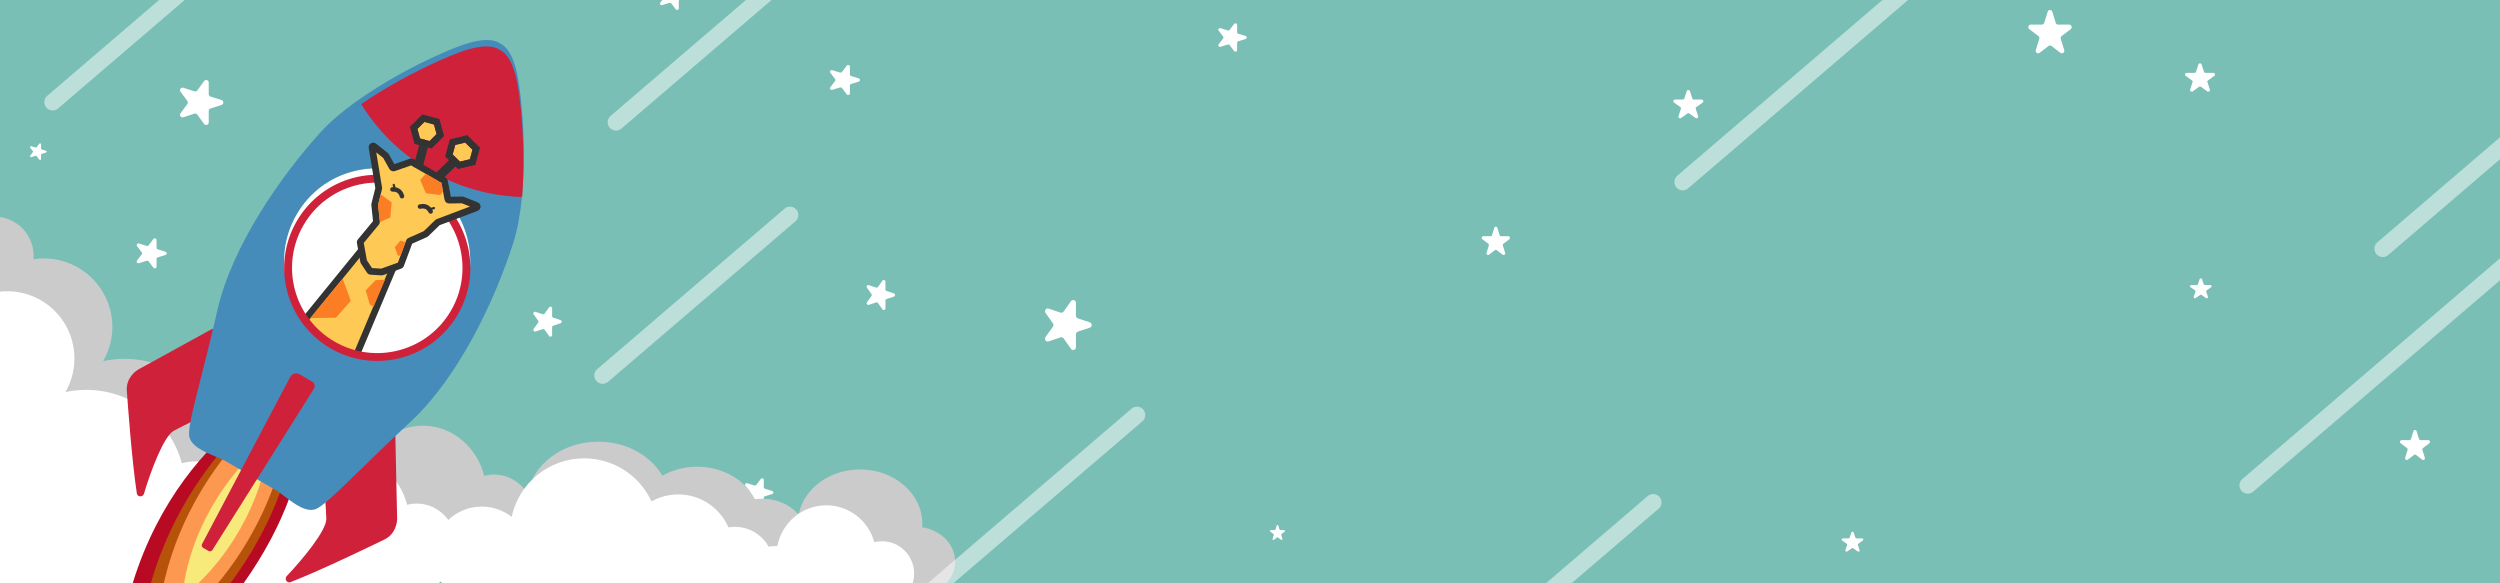 <svg width="1500" height="350" viewBox="0 0 1500 350" fill="none" xmlns="http://www.w3.org/2000/svg">
<g clip-path="url(#clip0_11361_1272)">
<rect width="1500" height="350" fill="#79BFB5"/>
<path d="M463.303 294.585C464.232 294.871 464.232 296.129 463.303 296.415L458.963 297.754C458.547 297.883 458.265 298.253 458.266 298.671L458.276 303.035C458.278 303.968 457.029 304.357 456.457 303.6L453.784 300.065C453.528 299.726 453.072 299.584 452.657 299.714L448.322 301.072C447.395 301.362 446.623 300.345 447.198 299.591L449.887 296.067C450.144 295.729 450.144 295.271 449.887 294.933L447.198 291.409C446.623 290.655 447.395 289.638 448.322 289.928L452.657 291.286C453.072 291.416 453.528 291.274 453.784 290.935L456.457 287.4C457.029 286.643 458.278 287.032 458.276 287.965L458.266 292.329C458.265 292.747 458.547 293.117 458.963 293.246L463.303 294.585Z" fill="white"/>
<path d="M747.303 21.585C748.232 21.872 748.232 23.128 747.303 23.415L742.963 24.754C742.547 24.883 742.265 25.253 742.266 25.671L742.276 30.035C742.278 30.968 741.029 31.357 740.457 30.6L737.784 27.065C737.528 26.726 737.072 26.584 736.657 26.714L732.322 28.072C731.395 28.362 730.623 27.345 731.198 26.591L733.887 23.067C734.144 22.729 734.144 22.271 733.887 21.933L731.198 18.409C730.623 17.655 731.395 16.638 732.322 16.928L736.657 18.286C737.072 18.416 737.528 18.274 737.784 17.935L740.457 14.4C741.029 13.643 742.278 14.032 742.276 14.965L742.266 19.329C742.265 19.747 742.547 20.117 742.963 20.246L747.303 21.585Z" fill="white"/>
<path d="M412.303 -3.415C413.232 -3.129 413.232 -1.871 412.303 -1.585L407.963 -0.246C407.547 -0.117 407.265 0.253 407.266 0.671L407.276 5.035C407.278 5.968 406.029 6.357 405.457 5.6L402.784 2.065C402.528 1.726 402.072 1.584 401.657 1.714L397.322 3.072C396.395 3.362 395.623 2.345 396.198 1.591L398.887 -1.933C399.144 -2.271 399.144 -2.729 398.887 -3.067L396.198 -6.591C395.623 -7.345 396.395 -8.362 397.322 -8.072L401.657 -6.714C402.072 -6.584 402.528 -6.726 402.784 -7.065L405.457 -10.6C406.029 -11.357 407.278 -10.968 407.276 -10.035L407.266 -5.671C407.265 -5.253 407.547 -4.883 407.963 -4.754L412.303 -3.415Z" fill="white"/>
<path d="M515.262 47.031C516.246 47.334 516.246 48.666 515.262 48.969L510.666 50.387C510.226 50.523 509.928 50.915 509.929 51.358L509.939 55.978C509.942 56.966 508.618 57.377 508.013 56.577L505.183 52.833C504.912 52.474 504.429 52.325 503.99 52.462L499.4 53.899C498.418 54.207 497.6 53.13 498.209 52.332L501.057 48.6C501.329 48.243 501.329 47.757 501.057 47.4L498.209 43.668C497.6 42.87 498.418 41.793 499.4 42.101L503.99 43.538C504.429 43.675 504.912 43.526 505.183 43.167L508.013 39.423C508.618 38.623 509.942 39.034 509.939 40.022L509.929 44.642C509.928 45.085 510.226 45.477 510.666 45.613L515.262 47.031Z" fill="white"/>
<path d="M653.853 193.385C655.382 193.891 655.382 196.109 653.853 196.615L646.703 198.978C646.018 199.205 645.554 199.859 645.556 200.597L645.572 208.296C645.576 209.944 643.518 210.629 642.576 209.294L638.174 203.055C637.752 202.457 637.001 202.208 636.317 202.437L629.178 204.832C627.65 205.345 626.378 203.55 627.326 202.22L631.755 196C632.179 195.404 632.179 194.596 631.755 194L627.326 187.78C626.378 186.45 627.65 184.655 629.178 185.168L636.317 187.563C637.001 187.792 637.752 187.543 638.174 186.945L642.576 180.706C643.518 179.371 645.576 180.056 645.572 181.704L645.556 189.403C645.554 190.141 646.018 190.795 646.703 191.022L653.853 193.385Z" fill="white"/>
<path d="M536.303 176.031C537.232 176.335 537.232 177.665 536.303 177.969L531.963 179.387C531.547 179.523 531.265 179.915 531.266 180.358L531.276 184.978C531.278 185.966 530.029 186.378 529.457 185.577L526.784 181.833C526.528 181.474 526.072 181.325 525.657 181.462L521.322 182.899C520.395 183.207 519.623 182.13 520.198 181.332L522.887 177.6C523.144 177.243 523.144 176.757 522.887 176.4L520.198 172.668C519.623 171.87 520.395 170.793 521.322 171.101L525.657 172.538C526.072 172.675 526.528 172.526 526.784 172.167L529.457 168.423C530.029 167.622 531.278 168.034 531.276 169.022L531.266 173.642C531.265 174.085 531.547 174.477 531.963 174.613L536.303 176.031Z" fill="white"/>
<path d="M336.303 192.031C337.232 192.335 337.232 193.665 336.303 193.969L331.963 195.387C331.547 195.523 331.265 195.915 331.266 196.358L331.276 200.978C331.278 201.966 330.029 202.378 329.457 201.577L326.784 197.833C326.528 197.474 326.072 197.325 325.657 197.462L321.322 198.899C320.395 199.207 319.623 198.13 320.198 197.332L322.887 193.6C323.144 193.243 323.144 192.757 322.887 192.4L320.198 188.668C319.623 187.87 320.395 186.793 321.322 187.101L325.657 188.538C326.072 188.675 326.528 188.526 326.784 188.167L329.457 184.423C330.029 183.622 331.278 184.034 331.276 185.022L331.266 189.642C331.265 190.085 331.547 190.477 331.963 190.613L336.303 192.031Z" fill="white"/>
<path d="M82.303 271.031C83.232 271.335 83.232 272.665 82.303 272.969L77.963 274.387C77.547 274.523 77.265 274.915 77.266 275.358L77.276 279.978C77.278 280.966 76.028 281.378 75.457 280.577L72.784 276.833C72.528 276.474 72.072 276.325 71.657 276.462L67.322 277.899C66.395 278.207 65.623 277.13 66.198 276.332L68.887 272.6C69.144 272.243 69.144 271.757 68.887 271.4L66.198 267.668C65.623 266.87 66.395 265.793 67.322 266.101L71.657 267.538C72.072 267.675 72.528 267.526 72.784 267.167L75.457 263.423C76.028 262.622 77.278 263.034 77.276 264.022L77.266 268.642C77.265 269.085 77.547 269.477 77.963 269.613L82.303 271.031Z" fill="white"/>
<path d="M99.263 151.031C100.246 151.335 100.246 152.665 99.263 152.969L94.666 154.387C94.226 154.523 93.928 154.915 93.929 155.358L93.939 159.978C93.942 160.966 92.618 161.378 92.013 160.577L89.183 156.833C88.912 156.474 88.429 156.325 87.99 156.462L83.4 157.899C82.418 158.207 81.6 157.13 82.21 156.332L85.056 152.6C85.329 152.243 85.329 151.757 85.056 151.4L82.21 147.668C81.6 146.87 82.418 145.793 83.4 146.101L87.99 147.538C88.429 147.675 88.912 147.526 89.183 147.167L92.013 143.423C92.618 142.622 93.942 143.034 93.939 144.022L93.929 148.642C93.928 149.085 94.226 149.477 94.666 149.613L99.263 151.031Z" fill="white"/>
<path d="M27.59 90.462C28.137 90.63 28.137 91.37 27.59 91.538L25.037 92.326C24.792 92.401 24.627 92.62 24.627 92.866L24.633 95.432C24.634 95.981 23.899 96.21 23.563 95.765L21.991 93.685C21.84 93.486 21.572 93.403 21.328 93.479L18.778 94.278C18.232 94.448 17.778 93.85 18.116 93.406L19.698 91.333C19.85 91.135 19.85 90.865 19.698 90.667L18.116 88.594C17.778 88.15 18.232 87.552 18.778 87.722L21.328 88.521C21.572 88.597 21.84 88.514 21.991 88.315L23.563 86.235C23.899 85.79 24.634 86.019 24.633 86.568L24.627 89.134C24.627 89.38 24.792 89.599 25.037 89.674L27.59 90.462Z" fill="white"/>
<path d="M251.303 74.031C252.232 74.335 252.232 75.665 251.303 75.969L246.963 77.387C246.547 77.523 246.265 77.915 246.266 78.358L246.276 82.978C246.278 83.966 245.029 84.377 244.457 83.577L241.784 79.833C241.528 79.475 241.072 79.325 240.657 79.462L236.322 80.899C235.395 81.207 234.623 80.13 235.198 79.332L237.887 75.6C238.144 75.243 238.144 74.757 237.887 74.4L235.198 70.668C234.623 69.87 235.395 68.793 236.322 69.101L240.657 70.538C241.072 70.675 241.528 70.525 241.784 70.167L244.457 66.423C245.029 65.623 246.278 66.034 246.276 67.022L246.266 71.642C246.265 72.085 246.547 72.477 246.963 72.613L251.303 74.031Z" fill="white"/>
<path d="M132.935 60.047C134.355 60.502 134.355 62.498 132.935 62.953L126.296 65.08C125.66 65.284 125.229 65.873 125.231 66.537L125.246 73.467C125.249 74.949 123.338 75.566 122.463 74.365L118.375 68.75C117.984 68.212 117.287 67.987 116.652 68.193L110.022 70.349C108.604 70.81 107.423 69.195 108.303 67.998L112.415 62.4C112.809 61.864 112.809 61.136 112.415 60.6L108.303 55.002C107.423 53.805 108.604 52.19 110.022 52.651L116.652 54.807C117.287 55.013 117.984 54.788 118.375 54.25L122.463 48.635C123.338 47.434 125.249 48.051 125.246 49.533L125.231 56.463C125.229 57.127 125.66 57.716 126.296 57.92L132.935 60.047Z" fill="white"/>
<path fill-rule="evenodd" clip-rule="evenodd" d="M2.313 229.368C-5.074 224.033 -10.74 216.217 -13.283 206.729C-16.162 195.981 -14.498 185.087 -9.468 176.086C-17.234 173.952 -23.695 167.872 -25.93 159.53C-29.282 147.018 -21.857 134.158 -9.345 130.805C3.167 127.452 16.028 134.878 19.381 147.39C20.113 150.124 20.331 152.874 20.094 155.539C40.545 152.352 60.532 165.036 66.01 185.482C68.947 196.443 67.158 207.557 61.891 216.66C66.004 215.769 70.272 215.3 74.649 215.3C102.484 215.3 125.931 234.266 133 260.093C136.005 259.342 139.149 258.943 142.385 258.943C158.381 258.943 172.123 268.687 178.104 282.615C179.611 282.355 181.16 282.22 182.74 282.22C191.04 282.22 198.477 285.947 203.499 291.834C206.807 289.809 210.635 288.652 214.713 288.652C215.247 288.652 215.777 288.672 216.302 288.711C219.674 269.745 235.172 255.412 253.78 255.412C271.327 255.412 286.108 268.157 290.564 285.515C292.459 285.01 294.441 284.742 296.482 284.742C304.787 284.742 312.128 289.183 316.566 295.98C319.908 278.408 337.634 265 359 265C375.811 265 390.369 273.301 397.44 285.4C403.414 282.005 410.578 280.027 418.281 280.027C433.815 280.027 447.16 288.07 452.968 299.567C454.431 299.353 455.935 299.241 457.469 299.241C465.962 299.241 473.525 302.657 478.394 307.975C478.714 307.983 479.032 307.996 479.349 308.015C482.65 293.006 497.819 281.663 516.034 281.663C536.662 281.663 553.385 296.211 553.385 314.158C553.385 314.898 553.357 315.633 553.301 316.361C564.542 318.101 573.078 326.647 573.078 336.927C573.078 348.464 562.328 357.816 549.066 357.816C539.842 357.816 531.832 353.291 527.811 346.653H516.086L516.034 346.653L515.982 346.653H477.86L477.794 346.653L477.727 346.653H475.125V346.515C471.785 346.168 468.673 345.176 465.956 343.687C463.291 344.456 460.437 344.874 457.469 344.874C457 344.874 456.533 344.863 456.069 344.842V344.874H418.307H418.281H418.254H288.121V337.535H253.832L253.78 337.535L253.727 337.535H214.776L214.713 337.535L214.65 337.535H211.987V337.361C207.339 336.763 203.123 334.654 199.774 331.504C195.098 335.259 189.179 337.502 182.74 337.502C182.257 337.502 181.777 337.489 181.3 337.464V337.502H8.356V337.019C6.481 337.336 4.554 337.502 2.589 337.502C-16.514 337.502 -32 321.87 -32 302.587C-32 283.304 -16.514 267.672 2.589 267.672C3.641 267.672 4.683 267.72 5.712 267.813C6.037 266.629 6.479 265.483 7.027 264.393C3.065 261.04 0.05 256.487 -1.395 251.094C-3.468 243.357 -1.878 235.501 2.313 229.368Z" fill="#CBCBCB"/>
<path fill-rule="evenodd" clip-rule="evenodd" d="M156.555 353.94C157.024 353.965 157.495 353.977 157.97 353.977C172.827 353.977 184.872 341.819 184.872 326.821C184.872 311.824 172.827 299.666 157.97 299.666C156.417 299.666 154.896 299.799 153.415 300.054C147.539 286.37 134.038 276.798 118.323 276.798C115.144 276.798 112.055 277.19 109.102 277.928C102.158 252.554 79.123 233.921 51.776 233.921C21.108 233.921 -4.137 257.355 -7.347 287.451C-10.987 286.107 -14.918 285.374 -19.018 285.374C-37.786 285.374 -53 300.731 -53 319.675C-53 338.62 -37.786 353.977 -19.018 353.977C-17.088 353.977 -15.195 353.815 -13.352 353.502V353.977H156.555V353.94Z" fill="white"/>
<path fill-rule="evenodd" clip-rule="evenodd" d="M152.562 346.563H124.587C124.575 346.563 124.562 346.563 124.55 346.563C124.538 346.563 124.525 346.563 124.513 346.563H98.952C98.938 346.563 98.923 346.563 98.908 346.563C98.893 346.563 98.879 346.563 98.864 346.563H97.119V346.456C89.729 345.564 84 339.215 84 331.515C84 323.204 90.675 316.466 98.908 316.466C99.259 316.466 99.607 316.478 99.951 316.502C102.165 304.825 112.336 296 124.55 296C136.067 296 145.769 303.847 148.694 314.534C149.938 314.223 151.239 314.058 152.578 314.058C161.47 314.058 168.679 321.335 168.679 330.311C168.679 338.677 162.417 345.566 154.366 346.464V346.563H152.593C152.588 346.563 152.583 346.563 152.578 346.563C152.572 346.563 152.567 346.563 152.562 346.563Z" fill="white"/>
<path fill-rule="evenodd" clip-rule="evenodd" d="M250.082 354.01H208.201C208.184 354.01 208.166 354.01 208.149 354.01C208.131 354.01 208.114 354.01 208.097 354.01H169.833C169.812 354.01 169.79 354.01 169.768 354.01C169.747 354.01 169.725 354.01 169.704 354.01H167.09V353.839C156.029 352.415 147.454 342.284 147.454 329.998C147.454 316.736 157.444 305.985 169.768 305.985C170.293 305.985 170.814 306.005 171.329 306.043C174.642 287.41 189.867 273.328 208.149 273.328C225.388 273.328 239.91 285.85 244.287 302.903C246.149 302.407 248.096 302.143 250.101 302.143C263.411 302.143 274.2 313.754 274.2 328.077C274.2 341.426 264.828 352.419 252.778 353.852V354.01H250.119C250.113 354.01 250.107 354.01 250.101 354.01C250.095 354.01 250.088 354.01 250.082 354.01Z" fill="white"/>
<path fill-rule="evenodd" clip-rule="evenodd" d="M529.234 363.563H495.82C495.805 363.563 495.791 363.563 495.777 363.563C495.762 363.563 495.748 363.563 495.734 363.563H465.209C465.191 363.563 465.174 363.563 465.156 363.563C465.139 363.563 465.121 363.563 465.104 363.563H463.02V363.435C454.195 362.37 447.354 354.788 447.354 345.593C447.354 335.668 455.324 327.622 465.156 327.622C465.575 327.622 465.99 327.637 466.402 327.666C469.045 313.721 481.191 303.183 495.777 303.183C509.53 303.183 521.116 312.554 524.608 325.316C526.094 324.944 527.647 324.747 529.246 324.747C539.865 324.747 548.473 333.436 548.473 344.155C548.473 354.145 540.996 362.372 531.382 363.445V363.563H529.258C529.254 363.563 529.25 363.563 529.246 363.563C529.242 363.563 529.238 363.563 529.234 363.563Z" fill="white"/>
<path fill-rule="evenodd" clip-rule="evenodd" d="M362.747 362.294C358.856 363.405 354.748 364 350.5 364C346.252 364 342.144 363.405 338.253 362.294H293.904V361.89C292.323 362.155 290.698 362.294 289.042 362.294C272.931 362.294 259.87 349.233 259.87 333.122C259.87 317.011 272.931 303.95 289.042 303.95C295.81 303.95 302.04 306.255 306.99 310.123C311.295 290.049 329.14 275 350.5 275C368.411 275 383.851 285.582 390.908 300.835C395.65 298.174 401.12 296.657 406.944 296.657C420.435 296.657 432.024 304.798 437.069 316.435C438.339 316.218 439.645 316.105 440.978 316.105C453.732 316.105 464.072 326.445 464.072 339.199C464.072 351.954 453.732 362.294 440.978 362.294C440.57 362.294 440.165 362.283 439.762 362.262V362.294H406.944H362.747Z" fill="white"/>
<circle cx="227" cy="163" r="62" fill="white"/>
<path d="M178.988 235.809C155.767 235.603 68.356 296.558 69.486 422.618C156.06 366.995 193.873 277.405 178.988 235.809Z" fill="#B90A24"/>
<path d="M177.99 235.232C161.106 236.517 84.672 299.785 82.418 403.295C152.416 355.446 181.58 281.436 177.99 235.232Z" fill="#B7520A"/>
<path d="M172.735 241.128C159.244 242.119 95.843 300.849 94.243 383.333C150.089 345.338 175.694 277.955 172.735 241.128Z" fill="#FD9850"/>
<path d="M160.34 266.605C152.622 267.814 113.966 307.009 109.419 358.201C142.863 332.191 160.4 289.299 160.34 266.605Z" fill="#F8E97B"/>
<path d="M213.002 200.829L203.487 203.674L199.893 210.367L206.377 210.519L213.019 210.763L215.181 205.548L213.002 200.829Z" fill="#FC7E24"/>
<path d="M83.817 221.23L126.875 197.574C128.242 196.823 129.903 197.855 129.837 199.412L127.87 245.494C127.84 246.202 127.443 246.839 126.813 247.162C122.268 249.491 111.846 254.449 104.401 258.383C98.24 261.638 90.38 282.707 86.367 296.297C85.747 298.395 82.442 298.309 82.115 296.146C78.932 275.092 76.593 240.941 76.094 234.608C75.505 227.133 80.997 222.575 83.817 221.23Z" fill="#D0213B"/>
<path d="M238.257 310.396L237.215 261.278C237.181 259.72 235.457 258.797 234.142 259.633L195.217 284.377C194.619 284.757 194.266 285.419 194.301 286.127C194.556 291.227 195.474 302.732 195.79 311.146C196.051 318.109 181.735 335.45 171.973 345.721C170.466 347.307 172.192 350.127 174.229 349.328C194.054 341.558 224.799 326.508 230.533 323.773C237.301 320.546 238.502 313.51 238.257 310.396Z" fill="#D0213B"/>
<path d="M186.059 218.858L210.333 219.084C210.482 219.085 210.617 218.997 210.674 218.859L239.283 150.56C239.354 150.39 239.288 150.193 239.127 150.1L223.318 140.973C223.162 140.882 222.964 140.918 222.85 141.058L175.714 198.683C175.622 198.796 175.605 198.953 175.672 199.083L185.735 218.658C185.797 218.78 185.922 218.857 186.059 218.858Z" fill="#FEC955"/>
<path fill-rule="evenodd" clip-rule="evenodd" d="M241.852 151.748C242.318 150.642 241.898 149.369 240.872 148.777L225.305 139.789C224.306 139.212 223.031 139.454 222.293 140.36L175.315 198.079C174.717 198.814 174.604 199.831 175.028 200.669L184.846 220.103C185.242 220.888 186.041 221.381 186.919 221.383L210.913 221.447C211.871 221.45 212.743 220.869 213.118 219.977L211.281 219.21L211.277 219.209M211.281 219.21L213.118 219.977L241.852 151.748M237.613 151.553L209.873 217.423L187.965 217.364L179.076 199.769L224.487 143.975L237.613 151.553ZM210.969 217.426C210.969 217.426 210.968 217.426 210.967 217.426L210.969 217.426Z" fill="#333333"/>
<path d="M205.572 167.173L195.663 179.196L186.187 190.836L201.55 190.636L210.507 180.482L205.572 167.173Z" fill="#FC7E24"/>
<path d="M230.982 167.901L225.453 167.997L219.426 174.189L221.801 182.512L224.109 184.212L226.881 177.574L230.982 167.901Z" fill="#FC7E24"/>
<path fill-rule="evenodd" clip-rule="evenodd" d="M281.745 25.619C292.36 22.638 297.932 24.347 300.097 26.111C302.707 27.104 306.973 31.075 309.698 41.758C313.706 57.465 318.52 113.075 307.789 146.316C297.058 179.557 275.642 225.976 245.926 253.465C234.024 264.475 224.019 274.233 215.793 282.256C203.481 294.264 195.154 302.385 190.416 305.002C184.441 308.301 176.632 302.323 170.684 297.769C168.763 296.298 167.036 294.976 165.628 294.163L146.503 283.121L135.191 276.59C133.782 275.777 131.774 274.943 129.541 274.015C122.623 271.141 113.54 267.367 113.411 260.543C113.308 255.13 116.177 243.859 120.42 227.193C123.255 216.058 126.703 202.514 130.288 186.701C139.236 147.222 168.728 105.466 192.15 79.552C215.572 53.638 266.139 30.002 281.745 25.619ZM198.375 205.046C171.664 189.623 162.511 155.467 177.933 128.755C193.356 102.043 227.512 92.891 254.224 108.313C280.936 123.735 290.088 157.892 274.666 184.604C259.244 211.315 225.087 220.468 198.375 205.046Z" fill="#458CBA"/>
<g filter="url(#filter0_d_11361_1272)">
<path fill-rule="evenodd" clip-rule="evenodd" d="M200.788 201C176.329 186.878 167.948 155.602 182.07 131.143C196.191 106.684 227.467 98.304 251.926 112.425C276.385 126.547 284.766 157.823 270.644 182.282C256.523 206.741 225.247 215.121 200.788 201ZM198.433 205.079C171.721 189.657 162.569 155.5 177.991 128.788C193.413 102.076 227.569 92.924 254.281 108.346C280.993 123.768 290.145 157.925 274.723 184.637C259.301 211.349 225.145 220.501 198.433 205.079Z" fill="#D0213B"/>
</g>
<g filter="url(#filter1_d_11361_1272)">
<path fill-rule="evenodd" clip-rule="evenodd" d="M313.267 114.219C315.627 84.819 312.329 52.906 309.449 41.614C306.723 30.931 302.458 26.96 299.847 25.967C297.682 24.203 292.11 22.494 281.495 25.475C270.276 28.626 240.99 41.727 216.709 58.471C226.624 74.497 240.533 88.371 257.997 98.454C275.46 108.536 294.43 113.645 313.267 114.219Z" fill="#D0213B"/>
</g>
<path fill-rule="evenodd" clip-rule="evenodd" d="M256.74 102.742L266.329 108.278C266.515 108.385 266.645 108.568 266.685 108.778L268.719 119.465C268.786 119.816 269.097 120.07 269.456 120.065L277.261 119.955C277.356 119.953 277.451 119.971 277.54 120.006L285.855 123.261C286.482 123.506 286.481 124.391 285.853 124.628L262.776 133.336C262.683 133.372 262.598 133.426 262.526 133.495L255.49 140.315C255.428 140.374 255.357 140.423 255.278 140.458L245.96 144.596C245.78 144.676 245.641 144.824 245.573 145.008L240.438 158.84C240.363 159.041 240.203 159.199 240.001 159.271L229.196 163.16C229.102 163.194 229.001 163.209 228.901 163.202L222.446 162.799C222.215 162.784 222.004 162.662 221.876 162.47L218.299 157.081C218.244 156.998 218.206 156.903 218.188 156.805L216.153 145.503C216.115 145.291 216.172 145.074 216.309 144.909L225.72 133.546C225.845 133.395 225.904 133.2 225.883 133.005L224.808 122.866C224.799 122.78 224.805 122.694 224.826 122.611L227.214 113.108C227.238 113.011 227.242 112.91 227.226 112.812L223.23 88.472C223.121 87.81 223.887 87.367 224.413 87.787L231.389 93.36C231.464 93.42 231.526 93.493 231.573 93.577L235.38 100.391C235.555 100.704 235.93 100.847 236.268 100.729L246.54 97.147C246.742 97.077 246.965 97.098 247.151 97.206L256.74 102.742Z" fill="#FEC955"/>
<path fill-rule="evenodd" clip-rule="evenodd" d="M268.671 108.413C268.521 107.624 268.033 106.938 267.335 106.535L248.157 95.463C247.459 95.06 246.621 94.981 245.863 95.245L236.615 98.47L233.337 92.604C233.163 92.291 232.928 92.014 232.648 91.79L225.672 86.217C223.699 84.641 220.827 86.305 221.235 88.788L225.188 112.865L222.865 122.111C222.787 122.423 222.764 122.747 222.798 123.067L223.816 132.672L214.748 143.621C214.234 144.241 214.021 145.055 214.164 145.849L216.198 157.15C216.265 157.52 216.407 157.873 216.615 158.187L220.192 163.575C220.672 164.298 221.464 164.756 222.33 164.81L228.785 165.213C229.161 165.237 229.538 165.183 229.891 165.056L240.696 161.167C241.455 160.894 242.054 160.302 242.334 159.548L247.282 146.22L256.109 142.299C256.403 142.168 256.672 141.987 256.903 141.763L263.749 135.128L286.577 126.513C288.931 125.625 288.936 122.306 286.585 121.385L278.27 118.13C277.936 118 277.58 117.935 277.221 117.94L270.502 118.035L268.671 108.413ZM264.81 109.724L266.733 119.83C266.984 121.148 268.151 122.099 269.495 122.08L277.047 121.973L282.014 123.918L262.052 131.451C261.701 131.584 261.381 131.786 261.113 132.047L254.24 138.708L245.129 142.755C244.456 143.054 243.932 143.611 243.676 144.3L238.747 157.576L228.751 161.174L223.204 160.828L220.13 156.197L218.248 145.741L227.281 134.834C227.75 134.268 227.971 133.536 227.893 132.804L226.842 122.891L229.175 113.607C229.266 113.244 229.282 112.866 229.221 112.496L225.764 91.442L229.932 94.772L233.615 101.365C234.271 102.538 235.677 103.073 236.944 102.632L246.659 99.244L264.81 109.724Z" fill="#333333"/>
<path d="M234.975 121.433L228.419 116.592L226.812 123.057L227.956 133.221L234.206 130.494L234.975 121.433Z" fill="#FC7E24"/>
<path d="M240.297 153.441L243.32 145.26L240.245 144.329L236.887 148.304L238.656 153.338L240.297 153.441Z" fill="#FC7E24"/>
<path d="M255.442 104.315L252.131 107.962L255.52 115.944L264.133 117.046L265.734 114.904L265.005 109.837L255.442 104.315Z" fill="#FC7E24"/>
<path fill-rule="evenodd" clip-rule="evenodd" d="M271.119 95.002L274.288 98.204L263.87 108.45L260.701 105.248L271.119 95.002ZM274.808 98.209L263.868 108.968L260.181 105.243L271.121 94.484L274.808 98.209Z" fill="#353535"/>
<path d="M252.137 85.051L257.197 86.415L253.192 101.457L248.132 100.092L252.137 85.051Z" fill="#353535"/>
<path d="M279.101 85.552L273.159 86.976L271.599 92.68L275.981 96.961L281.922 95.538L283.483 89.833L279.101 85.552Z" fill="#FEC955"/>
<path d="M260.383 74.72L254.642 73.172L250.453 77.348L252.006 83.072L257.747 84.62L261.936 80.444L260.383 74.72Z" fill="#FEC955"/>
<path fill-rule="evenodd" clip-rule="evenodd" d="M253.33 125.107C254.664 124.908 255.988 125.525 256.694 126.675L257.261 127.599C257.65 128.233 258.478 128.431 259.112 128.042C259.745 127.653 259.943 126.825 259.555 126.191L258.988 125.267C257.717 123.198 255.334 122.087 252.932 122.445L251.773 122.618C251.038 122.728 250.531 123.413 250.64 124.148C250.75 124.883 251.435 125.39 252.17 125.28L253.33 125.107Z" fill="#333333"/>
<path fill-rule="evenodd" clip-rule="evenodd" d="M261.015 124.661C260.913 124.303 260.541 124.096 260.183 124.197L257.415 124.982C257.057 125.083 256.849 125.455 256.95 125.812C257.052 126.169 257.424 126.377 257.782 126.275L260.551 125.491C260.908 125.389 261.116 125.018 261.015 124.661Z" fill="#333333"/>
<path fill-rule="evenodd" clip-rule="evenodd" d="M239.536 117.144C239.042 115.889 237.845 115.051 236.497 115.014L235.413 114.985C234.67 114.965 234.084 114.347 234.104 113.604C234.123 112.861 234.742 112.275 235.485 112.295L236.569 112.324C238.996 112.389 241.15 113.898 242.04 116.157L242.47 117.248C242.743 117.939 242.403 118.721 241.712 118.993C241.02 119.266 240.239 118.926 239.966 118.235L239.536 117.144Z" fill="#333333"/>
<path fill-rule="evenodd" clip-rule="evenodd" d="M236.081 110.265C236.441 110.174 236.806 110.393 236.897 110.753L237.602 113.543C237.694 113.904 237.476 114.27 237.116 114.36C236.756 114.451 236.39 114.232 236.299 113.872L235.594 111.082C235.503 110.721 235.72 110.356 236.081 110.265Z" fill="#333333"/>
<path d="M274.808 98.209L271.121 94.484L260.181 105.243L263.868 108.968L274.808 98.209Z" fill="#333333"/>
<path fill-rule="evenodd" clip-rule="evenodd" d="M256.748 86.673L252.398 85.5L248.581 99.835L252.931 101.007L256.748 86.673ZM252.137 85.051L248.132 100.092L253.192 101.457L257.197 86.415L252.137 85.051Z" fill="#353535"/>
<path fill-rule="evenodd" clip-rule="evenodd" d="M280.316 81.111L269.884 83.61L267.073 93.886L274.766 101.402L285.198 98.903L288.009 88.627L280.316 81.111ZM281.922 95.538L275.981 96.961L271.599 92.68L273.159 86.976L279.101 85.552L283.483 89.833L281.922 95.538Z" fill="#333333"/>
<path fill-rule="evenodd" clip-rule="evenodd" d="M263.675 71.439L253.422 68.674L245.941 76.132L248.714 86.353L258.968 89.118L266.448 81.66L263.675 71.439ZM257.747 84.62L252.006 83.072L250.453 77.348L254.642 73.172L260.383 74.72L261.936 80.444L257.747 84.62Z" fill="#333333"/>
<path fill-rule="evenodd" clip-rule="evenodd" d="M184.677 227.439C184.677 227.439 184.677 227.439 184.677 227.439L179.67 224.548C177.705 223.413 175.19 224.139 174.132 226.146L121.239 326.425C120.807 327.243 121.099 328.255 121.9 328.718L125.128 330.581C125.928 331.043 126.952 330.79 127.444 330.007L188.37 233.223C189.29 231.76 188.812 229.826 187.315 228.962L184.677 227.439C184.677 227.439 184.677 227.439 184.677 227.439Z" fill="#D0213B"/>
<path fill-rule="evenodd" clip-rule="evenodd" d="M-34.611 225.5C-32.114 234.821 -26.547 242.501 -19.289 247.742C-23.407 253.767 -24.969 261.485 -22.932 269.087C-21.513 274.385 -18.55 278.858 -14.659 282.152C-16.595 286.007 -17.179 290.56 -15.974 295.055C-13.367 304.786 -3.364 310.561 6.367 307.954C16.099 305.346 21.874 295.344 19.266 285.612C18.994 284.595 18.641 283.622 18.215 282.697C26.063 276.469 29.905 265.962 27.147 255.668C26.589 253.586 25.793 251.631 24.795 249.826C40.041 240.865 48.089 222.538 43.289 204.627C37.907 184.54 18.271 172.078 -1.821 175.209C-1.588 172.591 -1.802 169.889 -2.522 167.203C-5.815 154.911 -18.45 147.616 -30.743 150.91C-43.035 154.203 -50.33 166.838 -47.036 179.131C-44.84 187.325 -38.493 193.299 -30.864 195.395C-35.806 204.239 -37.441 214.942 -34.611 225.5Z" fill="white"/>
<path d="M1228.6 7.065C1229.04 5.645 1230.96 5.645 1231.4 7.065L1233.45 13.704C1233.64 14.34 1234.21 14.771 1234.85 14.769L1241.52 14.754C1242.95 14.751 1243.55 16.662 1242.39 17.537L1236.98 21.625C1236.46 22.016 1236.25 22.713 1236.45 23.348L1238.52 29.978C1238.97 31.396 1237.41 32.577 1236.26 31.697L1230.87 27.585C1230.35 27.191 1229.65 27.191 1229.13 27.585L1223.74 31.697C1222.59 32.577 1221.03 31.396 1221.48 29.978L1223.55 23.348C1223.75 22.713 1223.54 22.016 1223.02 21.625L1217.61 17.537C1216.45 16.662 1217.05 14.751 1218.48 14.754L1225.15 14.769C1225.79 14.771 1226.36 14.34 1226.55 13.704L1228.6 7.065Z" fill="white"/>
<path d="M896.585 136.697C896.871 135.768 898.129 135.768 898.415 136.697L899.754 141.037C899.883 141.453 900.253 141.735 900.671 141.734L905.035 141.724C905.968 141.722 906.357 142.971 905.6 143.543L902.065 146.216C901.726 146.472 901.584 146.928 901.714 147.343L903.072 151.678C903.362 152.605 902.345 153.377 901.591 152.802L898.067 150.113C897.729 149.856 897.271 149.856 896.933 150.113L893.409 152.802C892.655 153.377 891.638 152.605 891.928 151.678L893.286 147.343C893.416 146.928 893.274 146.472 892.935 146.216L889.4 143.543C888.643 142.971 889.032 141.722 889.965 141.724L894.329 141.734C894.747 141.735 895.117 141.453 895.246 141.037L896.585 136.697Z" fill="white"/>
<path d="M1448.03 258.738C1448.33 257.754 1449.67 257.754 1449.97 258.738L1451.39 263.334C1451.52 263.774 1451.92 264.072 1452.36 264.071L1456.98 264.061C1457.97 264.058 1458.38 265.382 1457.58 265.987L1453.83 268.817C1453.47 269.088 1453.32 269.571 1453.46 270.01L1454.9 274.6C1455.21 275.582 1454.13 276.4 1453.33 275.791L1449.6 272.943C1449.24 272.671 1448.76 272.671 1448.4 272.943L1444.67 275.791C1443.87 276.4 1442.79 275.582 1443.1 274.6L1444.54 270.01C1444.68 269.571 1444.53 269.088 1444.17 268.817L1440.42 265.987C1439.62 265.382 1440.03 264.058 1441.02 264.061L1445.64 264.071C1446.08 264.072 1446.48 263.774 1446.61 263.334L1448.03 258.738Z" fill="white"/>
<path d="M1319.03 38.697C1319.33 37.768 1320.67 37.768 1320.97 38.697L1322.39 43.037C1322.52 43.453 1322.92 43.735 1323.36 43.734L1327.98 43.724C1328.97 43.722 1329.38 44.971 1328.58 45.543L1324.83 48.216C1324.47 48.472 1324.32 48.928 1324.46 49.343L1325.9 53.678C1326.21 54.605 1325.13 55.377 1324.33 54.802L1320.6 52.113C1320.24 51.856 1319.76 51.856 1319.4 52.113L1315.67 54.802C1314.87 55.377 1313.79 54.605 1314.1 53.678L1315.54 49.343C1315.68 48.928 1315.53 48.472 1315.17 48.216L1311.42 45.543C1310.62 44.971 1311.03 43.722 1312.02 43.724L1316.64 43.734C1317.08 43.735 1317.48 43.453 1317.61 43.037L1319.03 38.697Z" fill="white"/>
<path d="M1319.8 167.492C1320.02 166.836 1320.98 166.836 1321.2 167.492L1322.22 170.556C1322.32 170.849 1322.61 171.048 1322.93 171.047L1326.26 171.04C1326.98 171.039 1327.27 171.921 1326.69 172.325L1323.99 174.211C1323.73 174.392 1323.62 174.714 1323.72 175.007L1324.76 178.067C1324.98 178.721 1324.21 179.266 1323.63 178.86L1320.93 176.962C1320.68 176.78 1320.32 176.78 1320.07 176.962L1317.37 178.86C1316.79 179.266 1316.02 178.721 1316.24 178.067L1317.28 175.007C1317.38 174.714 1317.27 174.392 1317.01 174.211L1314.31 172.325C1313.73 171.921 1314.02 171.039 1314.74 171.04L1318.07 171.047C1318.39 171.048 1318.68 170.849 1318.78 170.556L1319.8 167.492Z" fill="white"/>
<path d="M1110.8 319.492C1111.02 318.836 1111.98 318.836 1112.2 319.492L1113.22 322.556C1113.32 322.849 1113.61 323.048 1113.93 323.047L1117.26 323.04C1117.98 323.039 1118.27 323.921 1117.69 324.325L1114.99 326.211C1114.73 326.392 1114.62 326.714 1114.72 327.007L1115.76 330.067C1115.98 330.721 1115.21 331.266 1114.63 330.86L1111.93 328.962C1111.68 328.78 1111.32 328.78 1111.07 328.962L1108.37 330.86C1107.79 331.266 1107.02 330.721 1107.24 330.067L1108.28 327.007C1108.38 326.714 1108.27 326.392 1108.01 326.211L1105.31 324.325C1104.73 323.921 1105.02 323.039 1105.74 323.04L1109.07 323.047C1109.39 323.048 1109.68 322.849 1109.78 322.556L1110.8 319.492Z" fill="white"/>
<path d="M766.016 315.369C766.167 314.877 766.833 314.877 766.984 315.369L767.693 317.667C767.761 317.887 767.958 318.036 768.179 318.036L770.489 318.03C770.983 318.029 771.189 318.691 770.788 318.994L768.917 320.409C768.737 320.544 768.662 320.785 768.731 321.005L769.45 323.3C769.603 323.791 769.065 324.2 768.666 323.895L766.8 322.472C766.621 322.335 766.379 322.335 766.2 322.472L764.334 323.895C763.935 324.2 763.397 323.791 763.55 323.3L764.269 321.005C764.338 320.785 764.263 320.544 764.083 320.409L762.212 318.994C761.811 318.691 762.017 318.029 762.511 318.03L764.821 318.036C765.042 318.036 765.239 317.887 765.307 317.667L766.016 315.369Z" fill="white"/>
<path d="M1012.03 54.697C1012.33 53.768 1013.67 53.768 1013.97 54.697L1015.39 59.037C1015.52 59.453 1015.92 59.735 1016.36 59.734L1020.98 59.724C1021.97 59.722 1022.38 60.971 1021.58 61.543L1017.83 64.216C1017.47 64.472 1017.32 64.928 1017.46 65.343L1018.9 69.678C1019.21 70.605 1018.13 71.377 1017.33 70.802L1013.6 68.113C1013.24 67.856 1012.76 67.856 1012.4 68.113L1008.67 70.802C1007.87 71.377 1006.79 70.605 1007.1 69.678L1008.54 65.343C1008.68 64.928 1008.53 64.472 1008.17 64.216L1004.42 61.543C1003.62 60.971 1004.03 59.722 1005.02 59.724L1009.64 59.734C1010.08 59.735 1010.48 59.453 1010.61 59.037L1012.03 54.697Z" fill="white"/>
<path opacity="0.5" d="M573.139 -101L369.61 73.344" stroke="white" stroke-width="10" stroke-linecap="round"/>
<path opacity="0.5" d="M473.985 129L361.59 225.277" stroke="white" stroke-width="10" stroke-linecap="round"/>
<path opacity="0.5" d="M143.985 -35L31.59 61.277" stroke="white" stroke-width="10" stroke-linecap="round"/>
<path opacity="0.5" d="M1511.17 152L1348.65 291.212" stroke="white" stroke-width="10" stroke-linecap="round"/>
<path opacity="0.5" d="M991.906 301.426L829.386 440.638" stroke="white" stroke-width="10" stroke-linecap="round"/>
<path opacity="0.5" d="M1592.17 10L1429.65 149.212" stroke="white" stroke-width="10" stroke-linecap="round"/>
<path opacity="0.5" d="M1172.17 -30L1009.65 109.212" stroke="white" stroke-width="10" stroke-linecap="round"/>
<path opacity="0.5" d="M682.171 249L519.651 388.212" stroke="white" stroke-width="10" stroke-linecap="round"/>
</g>
<defs>
<filter id="filter0_d_11361_1272" x="166.499" y="100.855" width="119.716" height="119.716" filterUnits="userSpaceOnUse" color-interpolation-filters="sRGB">
<feFlood flood-opacity="0" result="BackgroundImageFix"/>
<feColorMatrix in="SourceAlpha" type="matrix" values="0 0 0 0 0 0 0 0 0 0 0 0 0 0 0 0 0 0 127 0" result="hardAlpha"/>
<feOffset dy="4"/>
<feGaussianBlur stdDeviation="2"/>
<feComposite in2="hardAlpha" operator="out"/>
<feColorMatrix type="matrix" values="0 0 0 0 0 0 0 0 0 0 0 0 0 0 0 0 0 0 0.25 0"/>
<feBlend mode="normal" in2="BackgroundImageFix" result="effect1_dropShadow_11361_1272"/>
<feBlend mode="normal" in="SourceGraphic" in2="effect1_dropShadow_11361_1272" result="shape"/>
</filter>
<filter id="filter1_d_11361_1272" x="212.709" y="23.852" width="105.364" height="98.367" filterUnits="userSpaceOnUse" color-interpolation-filters="sRGB">
<feFlood flood-opacity="0" result="BackgroundImageFix"/>
<feColorMatrix in="SourceAlpha" type="matrix" values="0 0 0 0 0 0 0 0 0 0 0 0 0 0 0 0 0 0 127 0" result="hardAlpha"/>
<feOffset dy="4"/>
<feGaussianBlur stdDeviation="2"/>
<feComposite in2="hardAlpha" operator="out"/>
<feColorMatrix type="matrix" values="0 0 0 0 0 0 0 0 0 0 0 0 0 0 0 0 0 0 0.25 0"/>
<feBlend mode="normal" in2="BackgroundImageFix" result="effect1_dropShadow_11361_1272"/>
<feBlend mode="normal" in="SourceGraphic" in2="effect1_dropShadow_11361_1272" result="shape"/>
</filter>
<clipPath id="clip0_11361_1272">
<rect width="1500" height="350" fill="white"/>
</clipPath>
</defs>
</svg>
